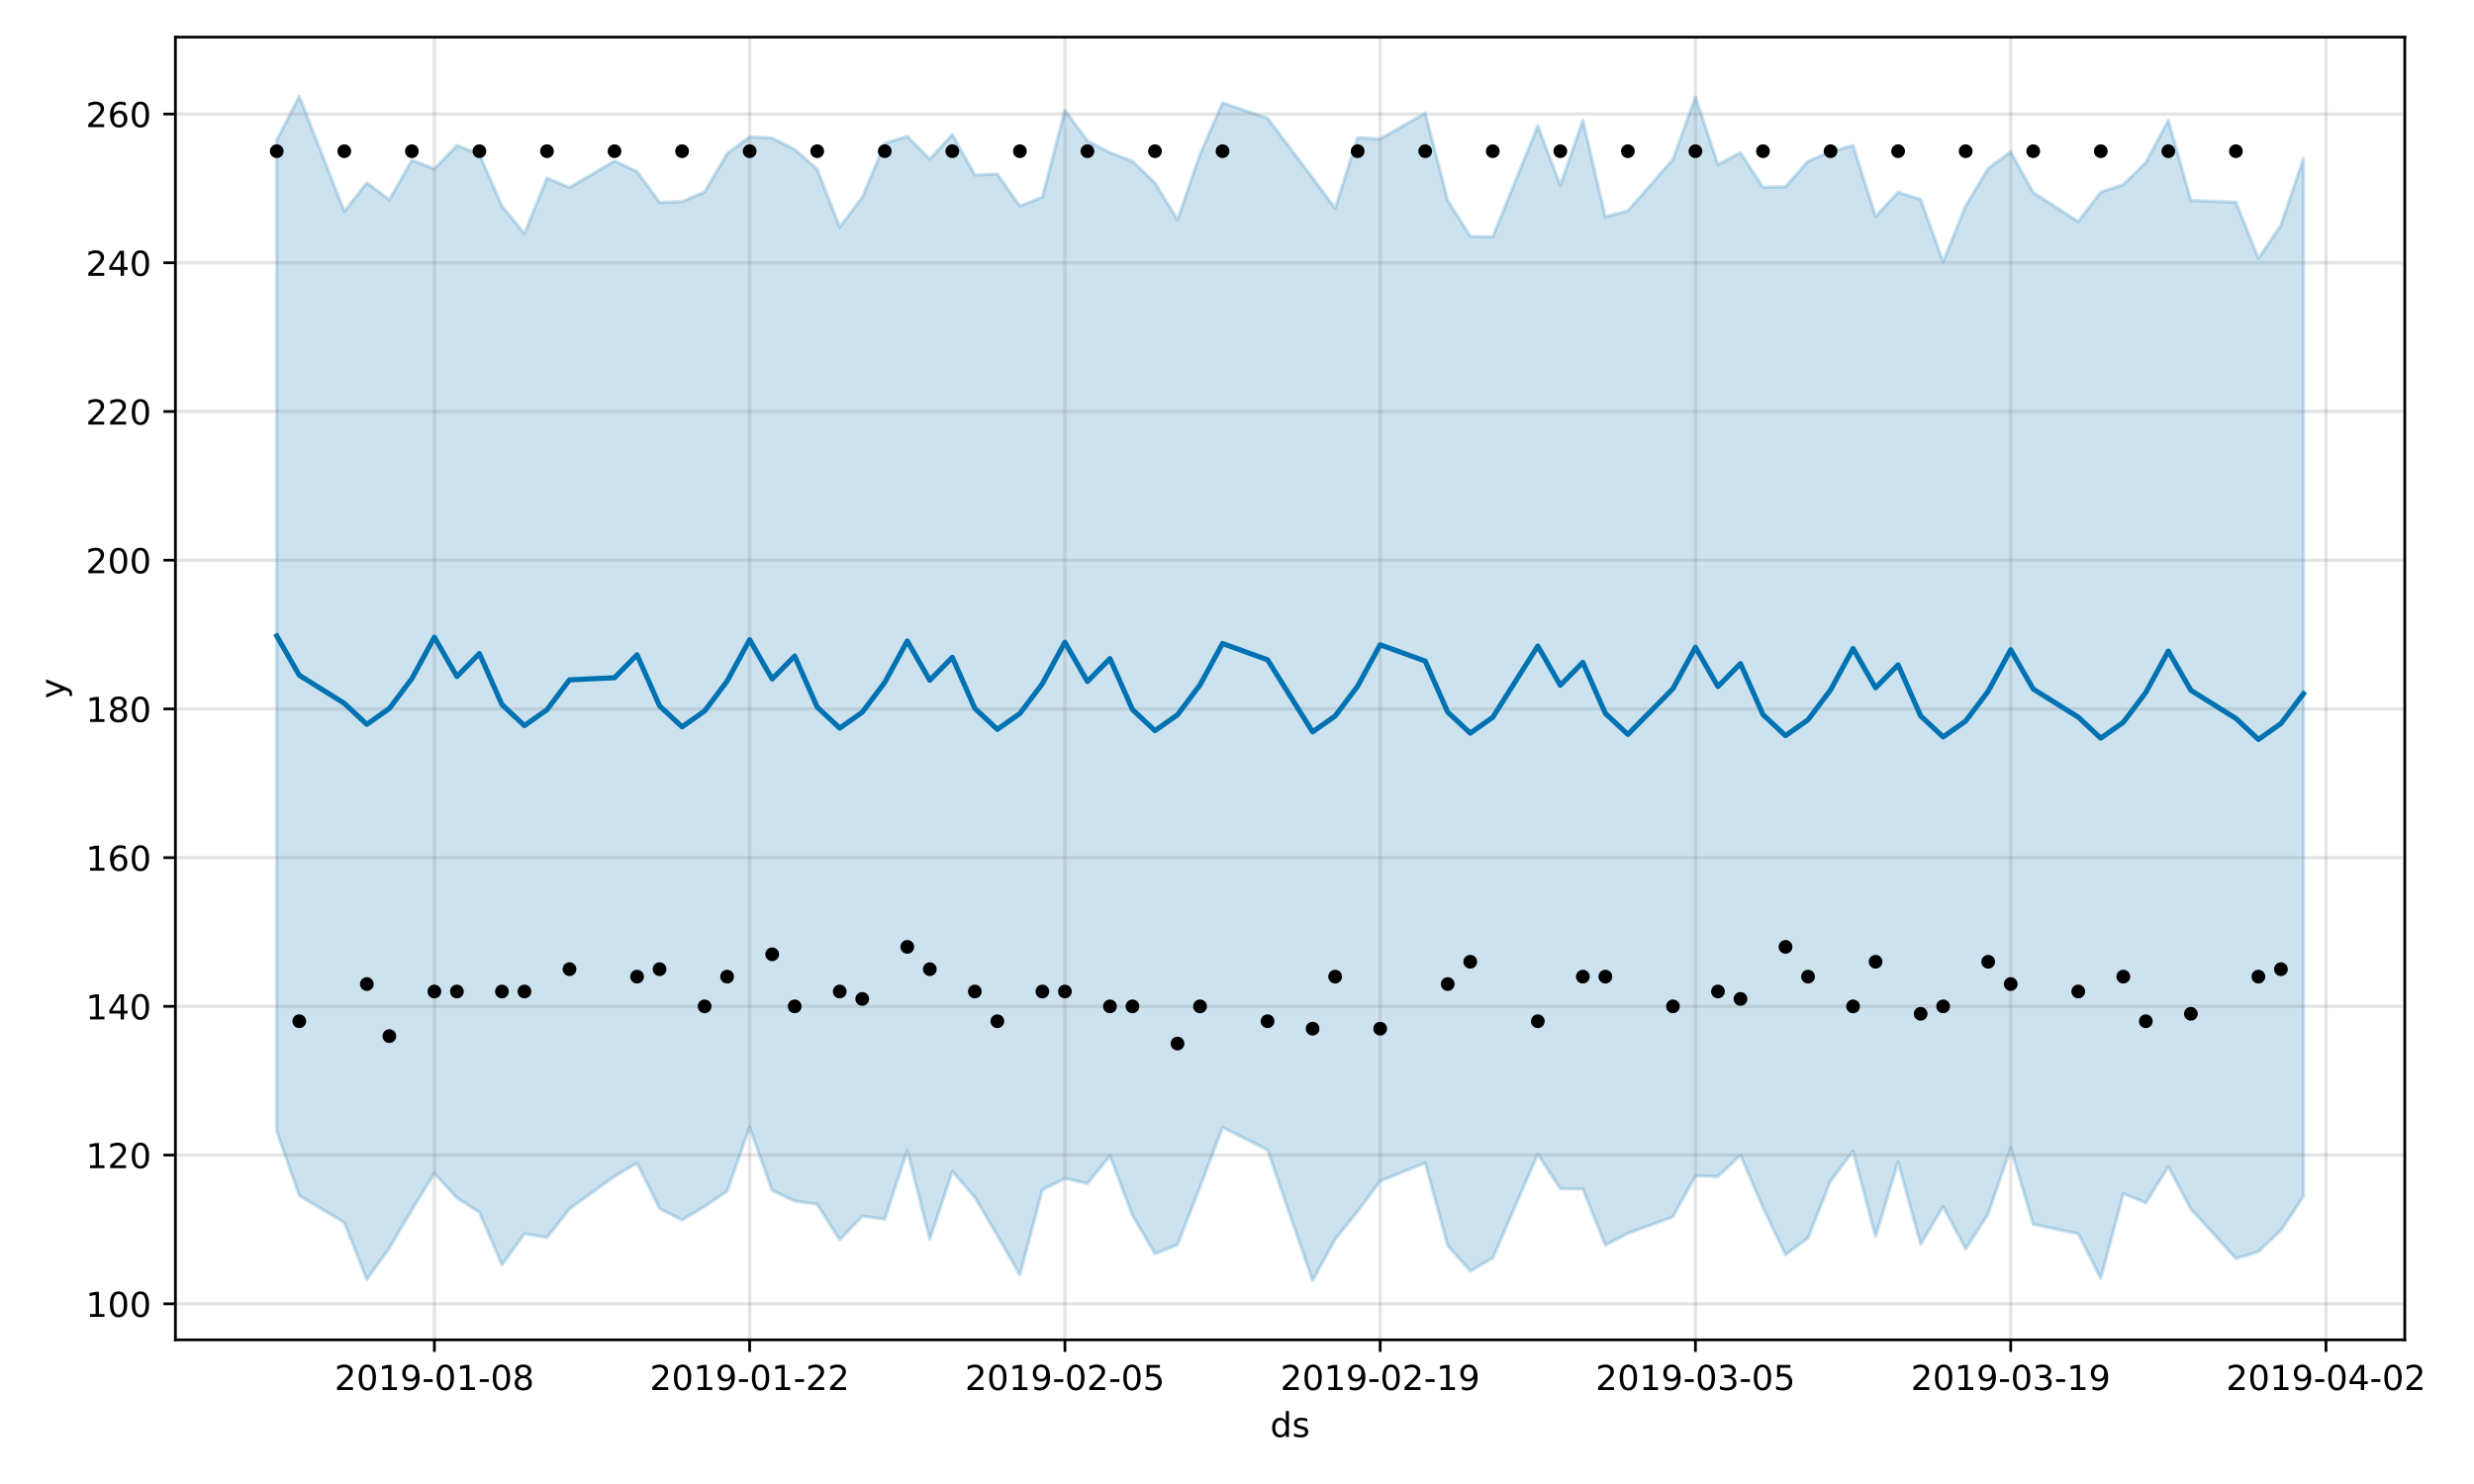 <?xml version="1.0" encoding="utf-8" standalone="no"?>
<!DOCTYPE svg PUBLIC "-//W3C//DTD SVG 1.1//EN"
  "http://www.w3.org/Graphics/SVG/1.1/DTD/svg11.dtd">
<!-- Created with matplotlib (https://matplotlib.org/) -->
<svg height="432pt" version="1.1" viewBox="0 0 720 432" width="720pt" xmlns="http://www.w3.org/2000/svg" xmlns:xlink="http://www.w3.org/1999/xlink">
 <defs>
  <style type="text/css">
*{stroke-linecap:butt;stroke-linejoin:round;}
  </style>
 </defs>
 <g id="figure_1">
  <g id="patch_1">
   <path d="M 0 432 
L 720 432 
L 720 0 
L 0 0 
z
" style="fill:#ffffff;"/>
  </g>
  <g id="axes_1">
   <g id="patch_2">
    <path d="M 51.05 390.04 
L 699.857 390.04 
L 699.857 10.8 
L 51.05 10.8 
z
" style="fill:#ffffff;"/>
   </g>
   <g id="PolyCollection_1">
    <defs>
     <path d="M 80.541 -391.199 
L 80.541 -102.702 
L 87.095 -83.928 
L 100.202 -76.108 
L 106.756 -59.521 
L 113.309 -68.655 
L 119.863 -79.806 
L 126.417 -90.391 
L 132.97 -83.292 
L 139.524 -79.098 
L 146.077 -63.765 
L 152.631 -72.84 
L 159.185 -71.739 
L 165.738 -80.069 
L 178.845 -89.552 
L 185.399 -93.377 
L 191.953 -80.169 
L 198.506 -76.873 
L 205.06 -80.743 
L 211.613 -85.239 
L 218.167 -103.835 
L 224.721 -85.458 
L 231.274 -82.367 
L 237.828 -81.416 
L 244.381 -71.067 
L 250.935 -77.923 
L 257.489 -77.112 
L 264.042 -97.095 
L 270.596 -71.256 
L 277.15 -90.983 
L 283.703 -83.452 
L 290.257 -72.339 
L 296.81 -60.865 
L 303.364 -85.638 
L 309.918 -88.944 
L 316.471 -87.473 
L 323.025 -95.477 
L 329.578 -78.238 
L 336.132 -66.996 
L 342.686 -69.644 
L 349.239 -86.461 
L 355.793 -103.796 
L 368.9 -97.254 
L 382.007 -59.198 
L 388.561 -71.226 
L 395.114 -79.392 
L 401.668 -88.15 
L 414.775 -93.476 
L 421.329 -69.33 
L 427.883 -61.997 
L 434.436 -65.781 
L 447.543 -96.012 
L 454.097 -85.947 
L 460.651 -85.902 
L 467.204 -69.514 
L 473.758 -72.941 
L 486.865 -77.779 
L 493.419 -89.697 
L 499.972 -89.514 
L 506.526 -95.708 
L 513.079 -80.483 
L 519.633 -66.729 
L 526.187 -71.638 
L 532.74 -88.197 
L 539.294 -96.903 
L 545.847 -72.012 
L 552.401 -93.728 
L 558.955 -69.789 
L 565.508 -80.744 
L 572.062 -68.418 
L 578.616 -78.626 
L 585.169 -97.785 
L 591.723 -75.632 
L 604.83 -72.838 
L 611.384 -59.843 
L 617.937 -84.539 
L 624.491 -81.823 
L 631.044 -92.352 
L 637.598 -80.043 
L 650.705 -65.636 
L 657.259 -67.631 
L 663.812 -73.825 
L 670.366 -83.71 
L 670.366 -385.911 
L 670.366 -385.911 
L 663.812 -366.445 
L 657.259 -356.778 
L 650.705 -373.139 
L 637.598 -373.674 
L 631.044 -396.98 
L 624.491 -384.687 
L 617.937 -378.253 
L 611.384 -376.109 
L 604.83 -367.503 
L 591.723 -375.963 
L 585.169 -387.784 
L 578.616 -383.013 
L 572.062 -372.05 
L 565.508 -355.811 
L 558.955 -373.94 
L 552.401 -376.073 
L 545.847 -369.004 
L 539.294 -389.644 
L 532.74 -387.867 
L 526.187 -385.054 
L 519.633 -377.672 
L 513.079 -377.491 
L 506.526 -387.553 
L 499.972 -384.121 
L 493.419 -403.765 
L 486.865 -385.623 
L 473.758 -370.658 
L 467.204 -368.923 
L 460.651 -396.951 
L 454.097 -378.039 
L 447.543 -395.382 
L 434.436 -363.079 
L 427.883 -363.199 
L 421.329 -373.674 
L 414.775 -399.074 
L 401.668 -391.559 
L 395.114 -391.905 
L 388.561 -371.352 
L 382.007 -380.201 
L 368.9 -397.575 
L 355.793 -402.065 
L 349.239 -387.062 
L 342.686 -368.08 
L 336.132 -378.743 
L 329.578 -385.075 
L 323.025 -387.61 
L 316.471 -390.95 
L 309.918 -399.915 
L 303.364 -374.625 
L 296.81 -372.01 
L 290.257 -381.354 
L 283.703 -381.053 
L 277.15 -392.851 
L 270.596 -385.678 
L 264.042 -392.341 
L 257.489 -390.213 
L 250.935 -374.574 
L 244.381 -365.91 
L 237.828 -382.719 
L 231.274 -388.539 
L 224.721 -391.814 
L 218.167 -392.171 
L 211.613 -387.272 
L 205.06 -376.124 
L 198.506 -373.321 
L 191.953 -373.069 
L 185.399 -382.065 
L 178.845 -385.15 
L 165.738 -377.42 
L 159.185 -380.18 
L 152.631 -364.03 
L 146.077 -372.019 
L 139.524 -387.116 
L 132.97 -389.666 
L 126.417 -382.841 
L 119.863 -385.413 
L 113.309 -373.874 
L 106.756 -378.775 
L 100.202 -370.492 
L 87.095 -403.962 
L 80.541 -391.199 
z
" id="mfb3b26cdc8" style="stroke:#0072b2;stroke-opacity:0.2;"/>
    </defs>
    <g clip-path="url(#p386a9aa67e)">
     <use style="fill:#0072b2;fill-opacity:0.2;stroke:#0072b2;stroke-opacity:0.2;" x="0" xlink:href="#mfb3b26cdc8" y="432"/>
    </g>
   </g>
   <g id="matplotlib.axis_1">
    <g id="xtick_1">
     <g id="line2d_1">
      <path clip-path="url(#p386a9aa67e)" d="M 126.417 390.04 
L 126.417 10.8 
" style="fill:none;stroke:#808080;stroke-linecap:square;stroke-opacity:0.2;"/>
     </g>
     <g id="line2d_2">
      <defs>
       <path d="M 0 0 
L 0 3.5 
" id="mbe3790788a" style="stroke:#000000;stroke-width:0.8;"/>
      </defs>
      <g>
       <use style="stroke:#000000;stroke-width:0.8;" x="126.417" xlink:href="#mbe3790788a" y="390.04"/>
      </g>
     </g>
     <g id="text_1">
      <!-- 2019-01-08 -->
      <defs>
       <path d="M 19.188 8.297 
L 53.609 8.297 
L 53.609 0 
L 7.328 0 
L 7.328 8.297 
Q 12.938 14.109 22.625 23.891 
Q 32.328 33.688 34.812 36.531 
Q 39.547 41.844 41.422 45.531 
Q 43.312 49.219 43.312 52.781 
Q 43.312 58.594 39.234 62.25 
Q 35.156 65.922 28.609 65.922 
Q 23.969 65.922 18.812 64.312 
Q 13.672 62.703 7.812 59.422 
L 7.812 69.391 
Q 13.766 71.781 18.938 73 
Q 24.125 74.219 28.422 74.219 
Q 39.75 74.219 46.484 68.547 
Q 53.219 62.891 53.219 53.422 
Q 53.219 48.922 51.531 44.891 
Q 49.859 40.875 45.406 35.406 
Q 44.188 33.984 37.641 27.219 
Q 31.109 20.453 19.188 8.297 
z
" id="DejaVuSans-50"/>
       <path d="M 31.781 66.406 
Q 24.172 66.406 20.328 58.906 
Q 16.5 51.422 16.5 36.375 
Q 16.5 21.391 20.328 13.891 
Q 24.172 6.391 31.781 6.391 
Q 39.453 6.391 43.281 13.891 
Q 47.125 21.391 47.125 36.375 
Q 47.125 51.422 43.281 58.906 
Q 39.453 66.406 31.781 66.406 
z
M 31.781 74.219 
Q 44.047 74.219 50.516 64.516 
Q 56.984 54.828 56.984 36.375 
Q 56.984 17.969 50.516 8.266 
Q 44.047 -1.422 31.781 -1.422 
Q 19.531 -1.422 13.062 8.266 
Q 6.594 17.969 6.594 36.375 
Q 6.594 54.828 13.062 64.516 
Q 19.531 74.219 31.781 74.219 
z
" id="DejaVuSans-48"/>
       <path d="M 12.406 8.297 
L 28.516 8.297 
L 28.516 63.922 
L 10.984 60.406 
L 10.984 69.391 
L 28.422 72.906 
L 38.281 72.906 
L 38.281 8.297 
L 54.391 8.297 
L 54.391 0 
L 12.406 0 
z
" id="DejaVuSans-49"/>
       <path d="M 10.984 1.516 
L 10.984 10.5 
Q 14.703 8.734 18.5 7.812 
Q 22.312 6.891 25.984 6.891 
Q 35.75 6.891 40.891 13.453 
Q 46.047 20.016 46.781 33.406 
Q 43.953 29.203 39.594 26.953 
Q 35.25 24.703 29.984 24.703 
Q 19.047 24.703 12.672 31.312 
Q 6.297 37.938 6.297 49.422 
Q 6.297 60.641 12.938 67.422 
Q 19.578 74.219 30.609 74.219 
Q 43.266 74.219 49.922 64.516 
Q 56.594 54.828 56.594 36.375 
Q 56.594 19.141 48.406 8.859 
Q 40.234 -1.422 26.422 -1.422 
Q 22.703 -1.422 18.891 -0.688 
Q 15.094 0.047 10.984 1.516 
z
M 30.609 32.422 
Q 37.25 32.422 41.125 36.953 
Q 45.016 41.5 45.016 49.422 
Q 45.016 57.281 41.125 61.844 
Q 37.25 66.406 30.609 66.406 
Q 23.969 66.406 20.094 61.844 
Q 16.219 57.281 16.219 49.422 
Q 16.219 41.5 20.094 36.953 
Q 23.969 32.422 30.609 32.422 
z
" id="DejaVuSans-57"/>
       <path d="M 4.891 31.391 
L 31.203 31.391 
L 31.203 23.391 
L 4.891 23.391 
z
" id="DejaVuSans-45"/>
       <path d="M 31.781 34.625 
Q 24.75 34.625 20.719 30.859 
Q 16.703 27.094 16.703 20.516 
Q 16.703 13.922 20.719 10.156 
Q 24.75 6.391 31.781 6.391 
Q 38.812 6.391 42.859 10.172 
Q 46.922 13.969 46.922 20.516 
Q 46.922 27.094 42.891 30.859 
Q 38.875 34.625 31.781 34.625 
z
M 21.922 38.812 
Q 15.578 40.375 12.031 44.719 
Q 8.5 49.078 8.5 55.328 
Q 8.5 64.062 14.719 69.141 
Q 20.953 74.219 31.781 74.219 
Q 42.672 74.219 48.875 69.141 
Q 55.078 64.062 55.078 55.328 
Q 55.078 49.078 51.531 44.719 
Q 48 40.375 41.703 38.812 
Q 48.828 37.156 52.797 32.312 
Q 56.781 27.484 56.781 20.516 
Q 56.781 9.906 50.312 4.234 
Q 43.844 -1.422 31.781 -1.422 
Q 19.734 -1.422 13.25 4.234 
Q 6.781 9.906 6.781 20.516 
Q 6.781 27.484 10.781 32.312 
Q 14.797 37.156 21.922 38.812 
z
M 18.312 54.391 
Q 18.312 48.734 21.844 45.562 
Q 25.391 42.391 31.781 42.391 
Q 38.141 42.391 41.719 45.562 
Q 45.312 48.734 45.312 54.391 
Q 45.312 60.062 41.719 63.234 
Q 38.141 66.406 31.781 66.406 
Q 25.391 66.406 21.844 63.234 
Q 18.312 60.062 18.312 54.391 
z
" id="DejaVuSans-56"/>
      </defs>
      <g transform="translate(97.359 404.638)scale(0.1 -0.1)">
       <use xlink:href="#DejaVuSans-50"/>
       <use x="63.623" xlink:href="#DejaVuSans-48"/>
       <use x="127.246" xlink:href="#DejaVuSans-49"/>
       <use x="190.869" xlink:href="#DejaVuSans-57"/>
       <use x="254.492" xlink:href="#DejaVuSans-45"/>
       <use x="290.576" xlink:href="#DejaVuSans-48"/>
       <use x="354.199" xlink:href="#DejaVuSans-49"/>
       <use x="417.822" xlink:href="#DejaVuSans-45"/>
       <use x="453.906" xlink:href="#DejaVuSans-48"/>
       <use x="517.529" xlink:href="#DejaVuSans-56"/>
      </g>
     </g>
    </g>
    <g id="xtick_2">
     <g id="line2d_3">
      <path clip-path="url(#p386a9aa67e)" d="M 218.167 390.04 
L 218.167 10.8 
" style="fill:none;stroke:#808080;stroke-linecap:square;stroke-opacity:0.2;"/>
     </g>
     <g id="line2d_4">
      <g>
       <use style="stroke:#000000;stroke-width:0.8;" x="218.167" xlink:href="#mbe3790788a" y="390.04"/>
      </g>
     </g>
     <g id="text_2">
      <!-- 2019-01-22 -->
      <g transform="translate(189.109 404.638)scale(0.1 -0.1)">
       <use xlink:href="#DejaVuSans-50"/>
       <use x="63.623" xlink:href="#DejaVuSans-48"/>
       <use x="127.246" xlink:href="#DejaVuSans-49"/>
       <use x="190.869" xlink:href="#DejaVuSans-57"/>
       <use x="254.492" xlink:href="#DejaVuSans-45"/>
       <use x="290.576" xlink:href="#DejaVuSans-48"/>
       <use x="354.199" xlink:href="#DejaVuSans-49"/>
       <use x="417.822" xlink:href="#DejaVuSans-45"/>
       <use x="453.906" xlink:href="#DejaVuSans-50"/>
       <use x="517.529" xlink:href="#DejaVuSans-50"/>
      </g>
     </g>
    </g>
    <g id="xtick_3">
     <g id="line2d_5">
      <path clip-path="url(#p386a9aa67e)" d="M 309.918 390.04 
L 309.918 10.8 
" style="fill:none;stroke:#808080;stroke-linecap:square;stroke-opacity:0.2;"/>
     </g>
     <g id="line2d_6">
      <g>
       <use style="stroke:#000000;stroke-width:0.8;" x="309.918" xlink:href="#mbe3790788a" y="390.04"/>
      </g>
     </g>
     <g id="text_3">
      <!-- 2019-02-05 -->
      <defs>
       <path d="M 10.797 72.906 
L 49.516 72.906 
L 49.516 64.594 
L 19.828 64.594 
L 19.828 46.734 
Q 21.969 47.469 24.109 47.828 
Q 26.266 48.188 28.422 48.188 
Q 40.625 48.188 47.75 41.5 
Q 54.891 34.812 54.891 23.391 
Q 54.891 11.625 47.562 5.094 
Q 40.234 -1.422 26.906 -1.422 
Q 22.312 -1.422 17.547 -0.641 
Q 12.797 0.141 7.719 1.703 
L 7.719 11.625 
Q 12.109 9.234 16.797 8.062 
Q 21.484 6.891 26.703 6.891 
Q 35.156 6.891 40.078 11.328 
Q 45.016 15.766 45.016 23.391 
Q 45.016 31 40.078 35.438 
Q 35.156 39.891 26.703 39.891 
Q 22.75 39.891 18.812 39.016 
Q 14.891 38.141 10.797 36.281 
z
" id="DejaVuSans-53"/>
      </defs>
      <g transform="translate(280.86 404.638)scale(0.1 -0.1)">
       <use xlink:href="#DejaVuSans-50"/>
       <use x="63.623" xlink:href="#DejaVuSans-48"/>
       <use x="127.246" xlink:href="#DejaVuSans-49"/>
       <use x="190.869" xlink:href="#DejaVuSans-57"/>
       <use x="254.492" xlink:href="#DejaVuSans-45"/>
       <use x="290.576" xlink:href="#DejaVuSans-48"/>
       <use x="354.199" xlink:href="#DejaVuSans-50"/>
       <use x="417.822" xlink:href="#DejaVuSans-45"/>
       <use x="453.906" xlink:href="#DejaVuSans-48"/>
       <use x="517.529" xlink:href="#DejaVuSans-53"/>
      </g>
     </g>
    </g>
    <g id="xtick_4">
     <g id="line2d_7">
      <path clip-path="url(#p386a9aa67e)" d="M 401.668 390.04 
L 401.668 10.8 
" style="fill:none;stroke:#808080;stroke-linecap:square;stroke-opacity:0.2;"/>
     </g>
     <g id="line2d_8">
      <g>
       <use style="stroke:#000000;stroke-width:0.8;" x="401.668" xlink:href="#mbe3790788a" y="390.04"/>
      </g>
     </g>
     <g id="text_4">
      <!-- 2019-02-19 -->
      <g transform="translate(372.61 404.638)scale(0.1 -0.1)">
       <use xlink:href="#DejaVuSans-50"/>
       <use x="63.623" xlink:href="#DejaVuSans-48"/>
       <use x="127.246" xlink:href="#DejaVuSans-49"/>
       <use x="190.869" xlink:href="#DejaVuSans-57"/>
       <use x="254.492" xlink:href="#DejaVuSans-45"/>
       <use x="290.576" xlink:href="#DejaVuSans-48"/>
       <use x="354.199" xlink:href="#DejaVuSans-50"/>
       <use x="417.822" xlink:href="#DejaVuSans-45"/>
       <use x="453.906" xlink:href="#DejaVuSans-49"/>
       <use x="517.529" xlink:href="#DejaVuSans-57"/>
      </g>
     </g>
    </g>
    <g id="xtick_5">
     <g id="line2d_9">
      <path clip-path="url(#p386a9aa67e)" d="M 493.419 390.04 
L 493.419 10.8 
" style="fill:none;stroke:#808080;stroke-linecap:square;stroke-opacity:0.2;"/>
     </g>
     <g id="line2d_10">
      <g>
       <use style="stroke:#000000;stroke-width:0.8;" x="493.419" xlink:href="#mbe3790788a" y="390.04"/>
      </g>
     </g>
     <g id="text_5">
      <!-- 2019-03-05 -->
      <defs>
       <path d="M 40.578 39.312 
Q 47.656 37.797 51.625 33 
Q 55.609 28.219 55.609 21.188 
Q 55.609 10.406 48.188 4.484 
Q 40.766 -1.422 27.094 -1.422 
Q 22.516 -1.422 17.656 -0.516 
Q 12.797 0.391 7.625 2.203 
L 7.625 11.719 
Q 11.719 9.328 16.594 8.109 
Q 21.484 6.891 26.812 6.891 
Q 36.078 6.891 40.938 10.547 
Q 45.797 14.203 45.797 21.188 
Q 45.797 27.641 41.281 31.266 
Q 36.766 34.906 28.719 34.906 
L 20.219 34.906 
L 20.219 43.016 
L 29.109 43.016 
Q 36.375 43.016 40.234 45.922 
Q 44.094 48.828 44.094 54.297 
Q 44.094 59.906 40.109 62.906 
Q 36.141 65.922 28.719 65.922 
Q 24.656 65.922 20.016 65.031 
Q 15.375 64.156 9.812 62.312 
L 9.812 71.094 
Q 15.438 72.656 20.344 73.438 
Q 25.25 74.219 29.594 74.219 
Q 40.828 74.219 47.359 69.109 
Q 53.906 64.016 53.906 55.328 
Q 53.906 49.266 50.438 45.094 
Q 46.969 40.922 40.578 39.312 
z
" id="DejaVuSans-51"/>
      </defs>
      <g transform="translate(464.361 404.638)scale(0.1 -0.1)">
       <use xlink:href="#DejaVuSans-50"/>
       <use x="63.623" xlink:href="#DejaVuSans-48"/>
       <use x="127.246" xlink:href="#DejaVuSans-49"/>
       <use x="190.869" xlink:href="#DejaVuSans-57"/>
       <use x="254.492" xlink:href="#DejaVuSans-45"/>
       <use x="290.576" xlink:href="#DejaVuSans-48"/>
       <use x="354.199" xlink:href="#DejaVuSans-51"/>
       <use x="417.822" xlink:href="#DejaVuSans-45"/>
       <use x="453.906" xlink:href="#DejaVuSans-48"/>
       <use x="517.529" xlink:href="#DejaVuSans-53"/>
      </g>
     </g>
    </g>
    <g id="xtick_6">
     <g id="line2d_11">
      <path clip-path="url(#p386a9aa67e)" d="M 585.169 390.04 
L 585.169 10.8 
" style="fill:none;stroke:#808080;stroke-linecap:square;stroke-opacity:0.2;"/>
     </g>
     <g id="line2d_12">
      <g>
       <use style="stroke:#000000;stroke-width:0.8;" x="585.169" xlink:href="#mbe3790788a" y="390.04"/>
      </g>
     </g>
     <g id="text_6">
      <!-- 2019-03-19 -->
      <g transform="translate(556.111 404.638)scale(0.1 -0.1)">
       <use xlink:href="#DejaVuSans-50"/>
       <use x="63.623" xlink:href="#DejaVuSans-48"/>
       <use x="127.246" xlink:href="#DejaVuSans-49"/>
       <use x="190.869" xlink:href="#DejaVuSans-57"/>
       <use x="254.492" xlink:href="#DejaVuSans-45"/>
       <use x="290.576" xlink:href="#DejaVuSans-48"/>
       <use x="354.199" xlink:href="#DejaVuSans-51"/>
       <use x="417.822" xlink:href="#DejaVuSans-45"/>
       <use x="453.906" xlink:href="#DejaVuSans-49"/>
       <use x="517.529" xlink:href="#DejaVuSans-57"/>
      </g>
     </g>
    </g>
    <g id="xtick_7">
     <g id="line2d_13">
      <path clip-path="url(#p386a9aa67e)" d="M 676.92 390.04 
L 676.92 10.8 
" style="fill:none;stroke:#808080;stroke-linecap:square;stroke-opacity:0.2;"/>
     </g>
     <g id="line2d_14">
      <g>
       <use style="stroke:#000000;stroke-width:0.8;" x="676.92" xlink:href="#mbe3790788a" y="390.04"/>
      </g>
     </g>
     <g id="text_7">
      <!-- 2019-04-02 -->
      <defs>
       <path d="M 37.797 64.312 
L 12.891 25.391 
L 37.797 25.391 
z
M 35.203 72.906 
L 47.609 72.906 
L 47.609 25.391 
L 58.016 25.391 
L 58.016 17.188 
L 47.609 17.188 
L 47.609 0 
L 37.797 0 
L 37.797 17.188 
L 4.891 17.188 
L 4.891 26.703 
z
" id="DejaVuSans-52"/>
      </defs>
      <g transform="translate(647.862 404.638)scale(0.1 -0.1)">
       <use xlink:href="#DejaVuSans-50"/>
       <use x="63.623" xlink:href="#DejaVuSans-48"/>
       <use x="127.246" xlink:href="#DejaVuSans-49"/>
       <use x="190.869" xlink:href="#DejaVuSans-57"/>
       <use x="254.492" xlink:href="#DejaVuSans-45"/>
       <use x="290.576" xlink:href="#DejaVuSans-48"/>
       <use x="354.199" xlink:href="#DejaVuSans-52"/>
       <use x="417.822" xlink:href="#DejaVuSans-45"/>
       <use x="453.906" xlink:href="#DejaVuSans-48"/>
       <use x="517.529" xlink:href="#DejaVuSans-50"/>
      </g>
     </g>
    </g>
    <g id="text_8">
     <!-- ds -->
     <defs>
      <path d="M 45.406 46.391 
L 45.406 75.984 
L 54.391 75.984 
L 54.391 0 
L 45.406 0 
L 45.406 8.203 
Q 42.578 3.328 38.25 0.953 
Q 33.938 -1.422 27.875 -1.422 
Q 17.969 -1.422 11.734 6.484 
Q 5.516 14.406 5.516 27.297 
Q 5.516 40.188 11.734 48.094 
Q 17.969 56 27.875 56 
Q 33.938 56 38.25 53.625 
Q 42.578 51.266 45.406 46.391 
z
M 14.797 27.297 
Q 14.797 17.391 18.875 11.75 
Q 22.953 6.109 30.078 6.109 
Q 37.203 6.109 41.297 11.75 
Q 45.406 17.391 45.406 27.297 
Q 45.406 37.203 41.297 42.844 
Q 37.203 48.484 30.078 48.484 
Q 22.953 48.484 18.875 42.844 
Q 14.797 37.203 14.797 27.297 
z
" id="DejaVuSans-100"/>
      <path d="M 44.281 53.078 
L 44.281 44.578 
Q 40.484 46.531 36.375 47.5 
Q 32.281 48.484 27.875 48.484 
Q 21.188 48.484 17.844 46.438 
Q 14.5 44.391 14.5 40.281 
Q 14.5 37.156 16.891 35.375 
Q 19.281 33.594 26.516 31.984 
L 29.594 31.297 
Q 39.156 29.25 43.188 25.516 
Q 47.219 21.781 47.219 15.094 
Q 47.219 7.469 41.188 3.016 
Q 35.156 -1.422 24.609 -1.422 
Q 20.219 -1.422 15.453 -0.562 
Q 10.688 0.297 5.422 2 
L 5.422 11.281 
Q 10.406 8.688 15.234 7.391 
Q 20.062 6.109 24.812 6.109 
Q 31.156 6.109 34.562 8.281 
Q 37.984 10.453 37.984 14.406 
Q 37.984 18.062 35.516 20.016 
Q 33.062 21.969 24.703 23.781 
L 21.578 24.516 
Q 13.234 26.266 9.516 29.906 
Q 5.812 33.547 5.812 39.891 
Q 5.812 47.609 11.281 51.797 
Q 16.75 56 26.812 56 
Q 31.781 56 36.172 55.266 
Q 40.578 54.547 44.281 53.078 
z
" id="DejaVuSans-115"/>
     </defs>
     <g transform="translate(369.675 418.317)scale(0.1 -0.1)">
      <use xlink:href="#DejaVuSans-100"/>
      <use x="63.477" xlink:href="#DejaVuSans-115"/>
     </g>
    </g>
   </g>
   <g id="matplotlib.axis_2">
    <g id="ytick_1">
     <g id="line2d_15">
      <path clip-path="url(#p386a9aa67e)" d="M 51.05 379.547 
L 699.857 379.547 
" style="fill:none;stroke:#808080;stroke-linecap:square;stroke-opacity:0.2;"/>
     </g>
     <g id="line2d_16">
      <defs>
       <path d="M 0 0 
L -3.5 0 
" id="m98b7f0255c" style="stroke:#000000;stroke-width:0.8;"/>
      </defs>
      <g>
       <use style="stroke:#000000;stroke-width:0.8;" x="51.05" xlink:href="#m98b7f0255c" y="379.547"/>
      </g>
     </g>
     <g id="text_9">
      <!-- 100 -->
      <g transform="translate(24.962 383.346)scale(0.1 -0.1)">
       <use xlink:href="#DejaVuSans-49"/>
       <use x="63.623" xlink:href="#DejaVuSans-48"/>
       <use x="127.246" xlink:href="#DejaVuSans-48"/>
      </g>
     </g>
    </g>
    <g id="ytick_2">
     <g id="line2d_17">
      <path clip-path="url(#p386a9aa67e)" d="M 51.05 336.253 
L 699.857 336.253 
" style="fill:none;stroke:#808080;stroke-linecap:square;stroke-opacity:0.2;"/>
     </g>
     <g id="line2d_18">
      <g>
       <use style="stroke:#000000;stroke-width:0.8;" x="51.05" xlink:href="#m98b7f0255c" y="336.253"/>
      </g>
     </g>
     <g id="text_10">
      <!-- 120 -->
      <g transform="translate(24.962 340.052)scale(0.1 -0.1)">
       <use xlink:href="#DejaVuSans-49"/>
       <use x="63.623" xlink:href="#DejaVuSans-50"/>
       <use x="127.246" xlink:href="#DejaVuSans-48"/>
      </g>
     </g>
    </g>
    <g id="ytick_3">
     <g id="line2d_19">
      <path clip-path="url(#p386a9aa67e)" d="M 51.05 292.959 
L 699.857 292.959 
" style="fill:none;stroke:#808080;stroke-linecap:square;stroke-opacity:0.2;"/>
     </g>
     <g id="line2d_20">
      <g>
       <use style="stroke:#000000;stroke-width:0.8;" x="51.05" xlink:href="#m98b7f0255c" y="292.959"/>
      </g>
     </g>
     <g id="text_11">
      <!-- 140 -->
      <g transform="translate(24.962 296.758)scale(0.1 -0.1)">
       <use xlink:href="#DejaVuSans-49"/>
       <use x="63.623" xlink:href="#DejaVuSans-52"/>
       <use x="127.246" xlink:href="#DejaVuSans-48"/>
      </g>
     </g>
    </g>
    <g id="ytick_4">
     <g id="line2d_21">
      <path clip-path="url(#p386a9aa67e)" d="M 51.05 249.664 
L 699.857 249.664 
" style="fill:none;stroke:#808080;stroke-linecap:square;stroke-opacity:0.2;"/>
     </g>
     <g id="line2d_22">
      <g>
       <use style="stroke:#000000;stroke-width:0.8;" x="51.05" xlink:href="#m98b7f0255c" y="249.664"/>
      </g>
     </g>
     <g id="text_12">
      <!-- 160 -->
      <defs>
       <path d="M 33.016 40.375 
Q 26.375 40.375 22.484 35.828 
Q 18.609 31.297 18.609 23.391 
Q 18.609 15.531 22.484 10.953 
Q 26.375 6.391 33.016 6.391 
Q 39.656 6.391 43.531 10.953 
Q 47.406 15.531 47.406 23.391 
Q 47.406 31.297 43.531 35.828 
Q 39.656 40.375 33.016 40.375 
z
M 52.594 71.297 
L 52.594 62.312 
Q 48.875 64.062 45.094 64.984 
Q 41.312 65.922 37.594 65.922 
Q 27.828 65.922 22.672 59.328 
Q 17.531 52.734 16.797 39.406 
Q 19.672 43.656 24.016 45.922 
Q 28.375 48.188 33.594 48.188 
Q 44.578 48.188 50.953 41.516 
Q 57.328 34.859 57.328 23.391 
Q 57.328 12.156 50.688 5.359 
Q 44.047 -1.422 33.016 -1.422 
Q 20.359 -1.422 13.672 8.266 
Q 6.984 17.969 6.984 36.375 
Q 6.984 53.656 15.188 63.938 
Q 23.391 74.219 37.203 74.219 
Q 40.922 74.219 44.703 73.484 
Q 48.484 72.75 52.594 71.297 
z
" id="DejaVuSans-54"/>
      </defs>
      <g transform="translate(24.962 253.464)scale(0.1 -0.1)">
       <use xlink:href="#DejaVuSans-49"/>
       <use x="63.623" xlink:href="#DejaVuSans-54"/>
       <use x="127.246" xlink:href="#DejaVuSans-48"/>
      </g>
     </g>
    </g>
    <g id="ytick_5">
     <g id="line2d_23">
      <path clip-path="url(#p386a9aa67e)" d="M 51.05 206.37 
L 699.857 206.37 
" style="fill:none;stroke:#808080;stroke-linecap:square;stroke-opacity:0.2;"/>
     </g>
     <g id="line2d_24">
      <g>
       <use style="stroke:#000000;stroke-width:0.8;" x="51.05" xlink:href="#m98b7f0255c" y="206.37"/>
      </g>
     </g>
     <g id="text_13">
      <!-- 180 -->
      <g transform="translate(24.962 210.169)scale(0.1 -0.1)">
       <use xlink:href="#DejaVuSans-49"/>
       <use x="63.623" xlink:href="#DejaVuSans-56"/>
       <use x="127.246" xlink:href="#DejaVuSans-48"/>
      </g>
     </g>
    </g>
    <g id="ytick_6">
     <g id="line2d_25">
      <path clip-path="url(#p386a9aa67e)" d="M 51.05 163.076 
L 699.857 163.076 
" style="fill:none;stroke:#808080;stroke-linecap:square;stroke-opacity:0.2;"/>
     </g>
     <g id="line2d_26">
      <g>
       <use style="stroke:#000000;stroke-width:0.8;" x="51.05" xlink:href="#m98b7f0255c" y="163.076"/>
      </g>
     </g>
     <g id="text_14">
      <!-- 200 -->
      <g transform="translate(24.962 166.875)scale(0.1 -0.1)">
       <use xlink:href="#DejaVuSans-50"/>
       <use x="63.623" xlink:href="#DejaVuSans-48"/>
       <use x="127.246" xlink:href="#DejaVuSans-48"/>
      </g>
     </g>
    </g>
    <g id="ytick_7">
     <g id="line2d_27">
      <path clip-path="url(#p386a9aa67e)" d="M 51.05 119.782 
L 699.857 119.782 
" style="fill:none;stroke:#808080;stroke-linecap:square;stroke-opacity:0.2;"/>
     </g>
     <g id="line2d_28">
      <g>
       <use style="stroke:#000000;stroke-width:0.8;" x="51.05" xlink:href="#m98b7f0255c" y="119.782"/>
      </g>
     </g>
     <g id="text_15">
      <!-- 220 -->
      <g transform="translate(24.962 123.581)scale(0.1 -0.1)">
       <use xlink:href="#DejaVuSans-50"/>
       <use x="63.623" xlink:href="#DejaVuSans-50"/>
       <use x="127.246" xlink:href="#DejaVuSans-48"/>
      </g>
     </g>
    </g>
    <g id="ytick_8">
     <g id="line2d_29">
      <path clip-path="url(#p386a9aa67e)" d="M 51.05 76.487 
L 699.857 76.487 
" style="fill:none;stroke:#808080;stroke-linecap:square;stroke-opacity:0.2;"/>
     </g>
     <g id="line2d_30">
      <g>
       <use style="stroke:#000000;stroke-width:0.8;" x="51.05" xlink:href="#m98b7f0255c" y="76.487"/>
      </g>
     </g>
     <g id="text_16">
      <!-- 240 -->
      <g transform="translate(24.962 80.287)scale(0.1 -0.1)">
       <use xlink:href="#DejaVuSans-50"/>
       <use x="63.623" xlink:href="#DejaVuSans-52"/>
       <use x="127.246" xlink:href="#DejaVuSans-48"/>
      </g>
     </g>
    </g>
    <g id="ytick_9">
     <g id="line2d_31">
      <path clip-path="url(#p386a9aa67e)" d="M 51.05 33.193 
L 699.857 33.193 
" style="fill:none;stroke:#808080;stroke-linecap:square;stroke-opacity:0.2;"/>
     </g>
     <g id="line2d_32">
      <g>
       <use style="stroke:#000000;stroke-width:0.8;" x="51.05" xlink:href="#m98b7f0255c" y="33.193"/>
      </g>
     </g>
     <g id="text_17">
      <!-- 260 -->
      <g transform="translate(24.962 36.992)scale(0.1 -0.1)">
       <use xlink:href="#DejaVuSans-50"/>
       <use x="63.623" xlink:href="#DejaVuSans-54"/>
       <use x="127.246" xlink:href="#DejaVuSans-48"/>
      </g>
     </g>
    </g>
    <g id="text_18">
     <!-- y -->
     <defs>
      <path d="M 32.172 -5.078 
Q 28.375 -14.844 24.75 -17.812 
Q 21.141 -20.797 15.094 -20.797 
L 7.906 -20.797 
L 7.906 -13.281 
L 13.188 -13.281 
Q 16.891 -13.281 18.938 -11.516 
Q 21 -9.766 23.484 -3.219 
L 25.094 0.875 
L 2.984 54.688 
L 12.5 54.688 
L 29.594 11.922 
L 46.688 54.688 
L 56.203 54.688 
z
" id="DejaVuSans-121"/>
     </defs>
     <g transform="translate(18.883 203.379)rotate(-90)scale(0.1 -0.1)">
      <use xlink:href="#DejaVuSans-121"/>
     </g>
    </g>
   </g>
   <g id="line2d_33">
    <defs>
     <path d="M 0 1.5 
C 0.398 1.5 0.779 1.342 1.061 1.061 
C 1.342 0.779 1.5 0.398 1.5 0 
C 1.5 -0.398 1.342 -0.779 1.061 -1.061 
C 0.779 -1.342 0.398 -1.5 0 -1.5 
C -0.398 -1.5 -0.779 -1.342 -1.061 -1.061 
C -1.342 -0.779 -1.5 -0.398 -1.5 0 
C -1.5 0.398 -1.342 0.779 -1.061 1.061 
C -0.779 1.342 -0.398 1.5 0 1.5 
z
" id="m60eaec1c18" style="stroke:#000000;"/>
    </defs>
    <g clip-path="url(#p386a9aa67e)">
     <use style="stroke:#000000;" x="80.541" xlink:href="#m60eaec1c18" y="44.017"/>
     <use style="stroke:#000000;" x="87.095" xlink:href="#m60eaec1c18" y="297.288"/>
     <use style="stroke:#000000;" x="100.202" xlink:href="#m60eaec1c18" y="44.017"/>
     <use style="stroke:#000000;" x="106.756" xlink:href="#m60eaec1c18" y="286.465"/>
     <use style="stroke:#000000;" x="113.309" xlink:href="#m60eaec1c18" y="301.617"/>
     <use style="stroke:#000000;" x="119.863" xlink:href="#m60eaec1c18" y="44.017"/>
     <use style="stroke:#000000;" x="126.417" xlink:href="#m60eaec1c18" y="288.629"/>
     <use style="stroke:#000000;" x="132.97" xlink:href="#m60eaec1c18" y="288.629"/>
     <use style="stroke:#000000;" x="139.524" xlink:href="#m60eaec1c18" y="44.017"/>
     <use style="stroke:#000000;" x="146.077" xlink:href="#m60eaec1c18" y="288.629"/>
     <use style="stroke:#000000;" x="152.631" xlink:href="#m60eaec1c18" y="288.629"/>
     <use style="stroke:#000000;" x="159.185" xlink:href="#m60eaec1c18" y="44.017"/>
     <use style="stroke:#000000;" x="165.738" xlink:href="#m60eaec1c18" y="282.135"/>
     <use style="stroke:#000000;" x="178.845" xlink:href="#m60eaec1c18" y="44.017"/>
     <use style="stroke:#000000;" x="185.399" xlink:href="#m60eaec1c18" y="284.3"/>
     <use style="stroke:#000000;" x="191.953" xlink:href="#m60eaec1c18" y="282.135"/>
     <use style="stroke:#000000;" x="198.506" xlink:href="#m60eaec1c18" y="44.017"/>
     <use style="stroke:#000000;" x="205.06" xlink:href="#m60eaec1c18" y="292.959"/>
     <use style="stroke:#000000;" x="211.613" xlink:href="#m60eaec1c18" y="284.3"/>
     <use style="stroke:#000000;" x="218.167" xlink:href="#m60eaec1c18" y="44.017"/>
     <use style="stroke:#000000;" x="224.721" xlink:href="#m60eaec1c18" y="277.806"/>
     <use style="stroke:#000000;" x="231.274" xlink:href="#m60eaec1c18" y="292.959"/>
     <use style="stroke:#000000;" x="237.828" xlink:href="#m60eaec1c18" y="44.017"/>
     <use style="stroke:#000000;" x="244.381" xlink:href="#m60eaec1c18" y="288.629"/>
     <use style="stroke:#000000;" x="250.935" xlink:href="#m60eaec1c18" y="290.794"/>
     <use style="stroke:#000000;" x="257.489" xlink:href="#m60eaec1c18" y="44.017"/>
     <use style="stroke:#000000;" x="264.042" xlink:href="#m60eaec1c18" y="275.641"/>
     <use style="stroke:#000000;" x="270.596" xlink:href="#m60eaec1c18" y="282.135"/>
     <use style="stroke:#000000;" x="277.15" xlink:href="#m60eaec1c18" y="44.017"/>
     <use style="stroke:#000000;" x="283.703" xlink:href="#m60eaec1c18" y="288.629"/>
     <use style="stroke:#000000;" x="290.257" xlink:href="#m60eaec1c18" y="297.288"/>
     <use style="stroke:#000000;" x="296.81" xlink:href="#m60eaec1c18" y="44.017"/>
     <use style="stroke:#000000;" x="303.364" xlink:href="#m60eaec1c18" y="288.629"/>
     <use style="stroke:#000000;" x="309.918" xlink:href="#m60eaec1c18" y="288.629"/>
     <use style="stroke:#000000;" x="316.471" xlink:href="#m60eaec1c18" y="44.017"/>
     <use style="stroke:#000000;" x="323.025" xlink:href="#m60eaec1c18" y="292.959"/>
     <use style="stroke:#000000;" x="329.578" xlink:href="#m60eaec1c18" y="292.959"/>
     <use style="stroke:#000000;" x="336.132" xlink:href="#m60eaec1c18" y="44.017"/>
     <use style="stroke:#000000;" x="342.686" xlink:href="#m60eaec1c18" y="303.782"/>
     <use style="stroke:#000000;" x="349.239" xlink:href="#m60eaec1c18" y="292.959"/>
     <use style="stroke:#000000;" x="355.793" xlink:href="#m60eaec1c18" y="44.017"/>
     <use style="stroke:#000000;" x="368.9" xlink:href="#m60eaec1c18" y="297.288"/>
     <use style="stroke:#000000;" x="382.007" xlink:href="#m60eaec1c18" y="299.453"/>
     <use style="stroke:#000000;" x="388.561" xlink:href="#m60eaec1c18" y="284.3"/>
     <use style="stroke:#000000;" x="395.114" xlink:href="#m60eaec1c18" y="44.017"/>
     <use style="stroke:#000000;" x="401.668" xlink:href="#m60eaec1c18" y="299.453"/>
     <use style="stroke:#000000;" x="414.775" xlink:href="#m60eaec1c18" y="44.017"/>
     <use style="stroke:#000000;" x="421.329" xlink:href="#m60eaec1c18" y="286.465"/>
     <use style="stroke:#000000;" x="427.883" xlink:href="#m60eaec1c18" y="279.97"/>
     <use style="stroke:#000000;" x="434.436" xlink:href="#m60eaec1c18" y="44.017"/>
     <use style="stroke:#000000;" x="447.543" xlink:href="#m60eaec1c18" y="297.288"/>
     <use style="stroke:#000000;" x="454.097" xlink:href="#m60eaec1c18" y="44.017"/>
     <use style="stroke:#000000;" x="460.651" xlink:href="#m60eaec1c18" y="284.3"/>
     <use style="stroke:#000000;" x="467.204" xlink:href="#m60eaec1c18" y="284.3"/>
     <use style="stroke:#000000;" x="473.758" xlink:href="#m60eaec1c18" y="44.017"/>
     <use style="stroke:#000000;" x="486.865" xlink:href="#m60eaec1c18" y="292.959"/>
     <use style="stroke:#000000;" x="493.419" xlink:href="#m60eaec1c18" y="44.017"/>
     <use style="stroke:#000000;" x="499.972" xlink:href="#m60eaec1c18" y="288.629"/>
     <use style="stroke:#000000;" x="506.526" xlink:href="#m60eaec1c18" y="290.794"/>
     <use style="stroke:#000000;" x="513.079" xlink:href="#m60eaec1c18" y="44.017"/>
     <use style="stroke:#000000;" x="519.633" xlink:href="#m60eaec1c18" y="275.641"/>
     <use style="stroke:#000000;" x="526.187" xlink:href="#m60eaec1c18" y="284.3"/>
     <use style="stroke:#000000;" x="532.74" xlink:href="#m60eaec1c18" y="44.017"/>
     <use style="stroke:#000000;" x="539.294" xlink:href="#m60eaec1c18" y="292.959"/>
     <use style="stroke:#000000;" x="545.847" xlink:href="#m60eaec1c18" y="279.97"/>
     <use style="stroke:#000000;" x="552.401" xlink:href="#m60eaec1c18" y="44.017"/>
     <use style="stroke:#000000;" x="558.955" xlink:href="#m60eaec1c18" y="295.123"/>
     <use style="stroke:#000000;" x="565.508" xlink:href="#m60eaec1c18" y="292.959"/>
     <use style="stroke:#000000;" x="572.062" xlink:href="#m60eaec1c18" y="44.017"/>
     <use style="stroke:#000000;" x="578.616" xlink:href="#m60eaec1c18" y="279.97"/>
     <use style="stroke:#000000;" x="585.169" xlink:href="#m60eaec1c18" y="286.465"/>
     <use style="stroke:#000000;" x="591.723" xlink:href="#m60eaec1c18" y="44.017"/>
     <use style="stroke:#000000;" x="604.83" xlink:href="#m60eaec1c18" y="288.629"/>
     <use style="stroke:#000000;" x="611.384" xlink:href="#m60eaec1c18" y="44.017"/>
     <use style="stroke:#000000;" x="617.937" xlink:href="#m60eaec1c18" y="284.3"/>
     <use style="stroke:#000000;" x="624.491" xlink:href="#m60eaec1c18" y="297.288"/>
     <use style="stroke:#000000;" x="631.044" xlink:href="#m60eaec1c18" y="44.017"/>
     <use style="stroke:#000000;" x="637.598" xlink:href="#m60eaec1c18" y="295.123"/>
     <use style="stroke:#000000;" x="650.705" xlink:href="#m60eaec1c18" y="44.017"/>
     <use style="stroke:#000000;" x="657.259" xlink:href="#m60eaec1c18" y="284.3"/>
     <use style="stroke:#000000;" x="663.812" xlink:href="#m60eaec1c18" y="282.135"/>
    </g>
   </g>
   <g id="line2d_34">
    <path clip-path="url(#p386a9aa67e)" d="M 80.541 185.129 
L 87.095 196.558 
L 100.202 204.74 
L 106.756 210.861 
L 113.309 206.244 
L 119.863 197.544 
L 126.417 185.495 
L 132.97 196.924 
L 139.524 190.245 
L 146.077 205.106 
L 152.631 211.227 
L 159.185 206.61 
L 165.738 197.91 
L 178.845 197.29 
L 185.399 190.611 
L 191.953 205.472 
L 198.506 211.593 
L 205.06 206.976 
L 211.613 198.276 
L 218.167 186.227 
L 224.721 197.656 
L 231.274 190.977 
L 237.828 205.839 
L 244.381 211.959 
L 250.935 207.342 
L 257.489 198.642 
L 264.042 186.593 
L 270.596 198.022 
L 277.15 191.343 
L 283.703 206.205 
L 290.257 212.325 
L 296.81 207.708 
L 303.364 199.008 
L 309.918 186.959 
L 316.471 198.388 
L 323.025 191.71 
L 329.578 206.571 
L 336.132 212.691 
L 342.686 208.074 
L 349.239 199.374 
L 355.793 187.325 
L 368.9 192.076 
L 382.007 213.057 
L 388.561 208.44 
L 395.114 199.74 
L 401.668 187.691 
L 414.775 192.442 
L 421.329 207.303 
L 427.883 213.423 
L 434.436 208.806 
L 447.543 188.057 
L 454.097 199.486 
L 460.651 192.808 
L 467.204 207.669 
L 473.758 213.789 
L 486.865 200.472 
L 493.419 188.423 
L 499.972 199.852 
L 506.526 193.174 
L 513.079 208.035 
L 519.633 214.155 
L 526.187 209.539 
L 532.74 200.838 
L 539.294 188.789 
L 545.847 200.218 
L 552.401 193.54 
L 558.955 208.401 
L 565.508 214.521 
L 572.062 209.905 
L 578.616 201.204 
L 585.169 189.156 
L 591.723 200.584 
L 604.83 208.767 
L 611.384 214.887 
L 617.937 210.271 
L 624.491 201.57 
L 631.044 189.522 
L 637.598 200.95 
L 650.705 209.133 
L 657.259 215.253 
L 663.812 210.637 
L 670.366 201.936 
" style="fill:none;stroke:#0072b2;stroke-linecap:square;stroke-width:1.5;"/>
   </g>
   <g id="patch_3">
    <path d="M 51.05 390.04 
L 51.05 10.8 
" style="fill:none;stroke:#000000;stroke-linecap:square;stroke-linejoin:miter;stroke-width:0.8;"/>
   </g>
   <g id="patch_4">
    <path d="M 699.857 390.04 
L 699.857 10.8 
" style="fill:none;stroke:#000000;stroke-linecap:square;stroke-linejoin:miter;stroke-width:0.8;"/>
   </g>
   <g id="patch_5">
    <path d="M 51.05 390.04 
L 699.857 390.04 
" style="fill:none;stroke:#000000;stroke-linecap:square;stroke-linejoin:miter;stroke-width:0.8;"/>
   </g>
   <g id="patch_6">
    <path d="M 51.05 10.8 
L 699.857 10.8 
" style="fill:none;stroke:#000000;stroke-linecap:square;stroke-linejoin:miter;stroke-width:0.8;"/>
   </g>
  </g>
 </g>
 <defs>
  <clipPath id="p386a9aa67e">
   <rect height="379.24" width="648.807" x="51.05" y="10.8"/>
  </clipPath>
 </defs>
</svg>
